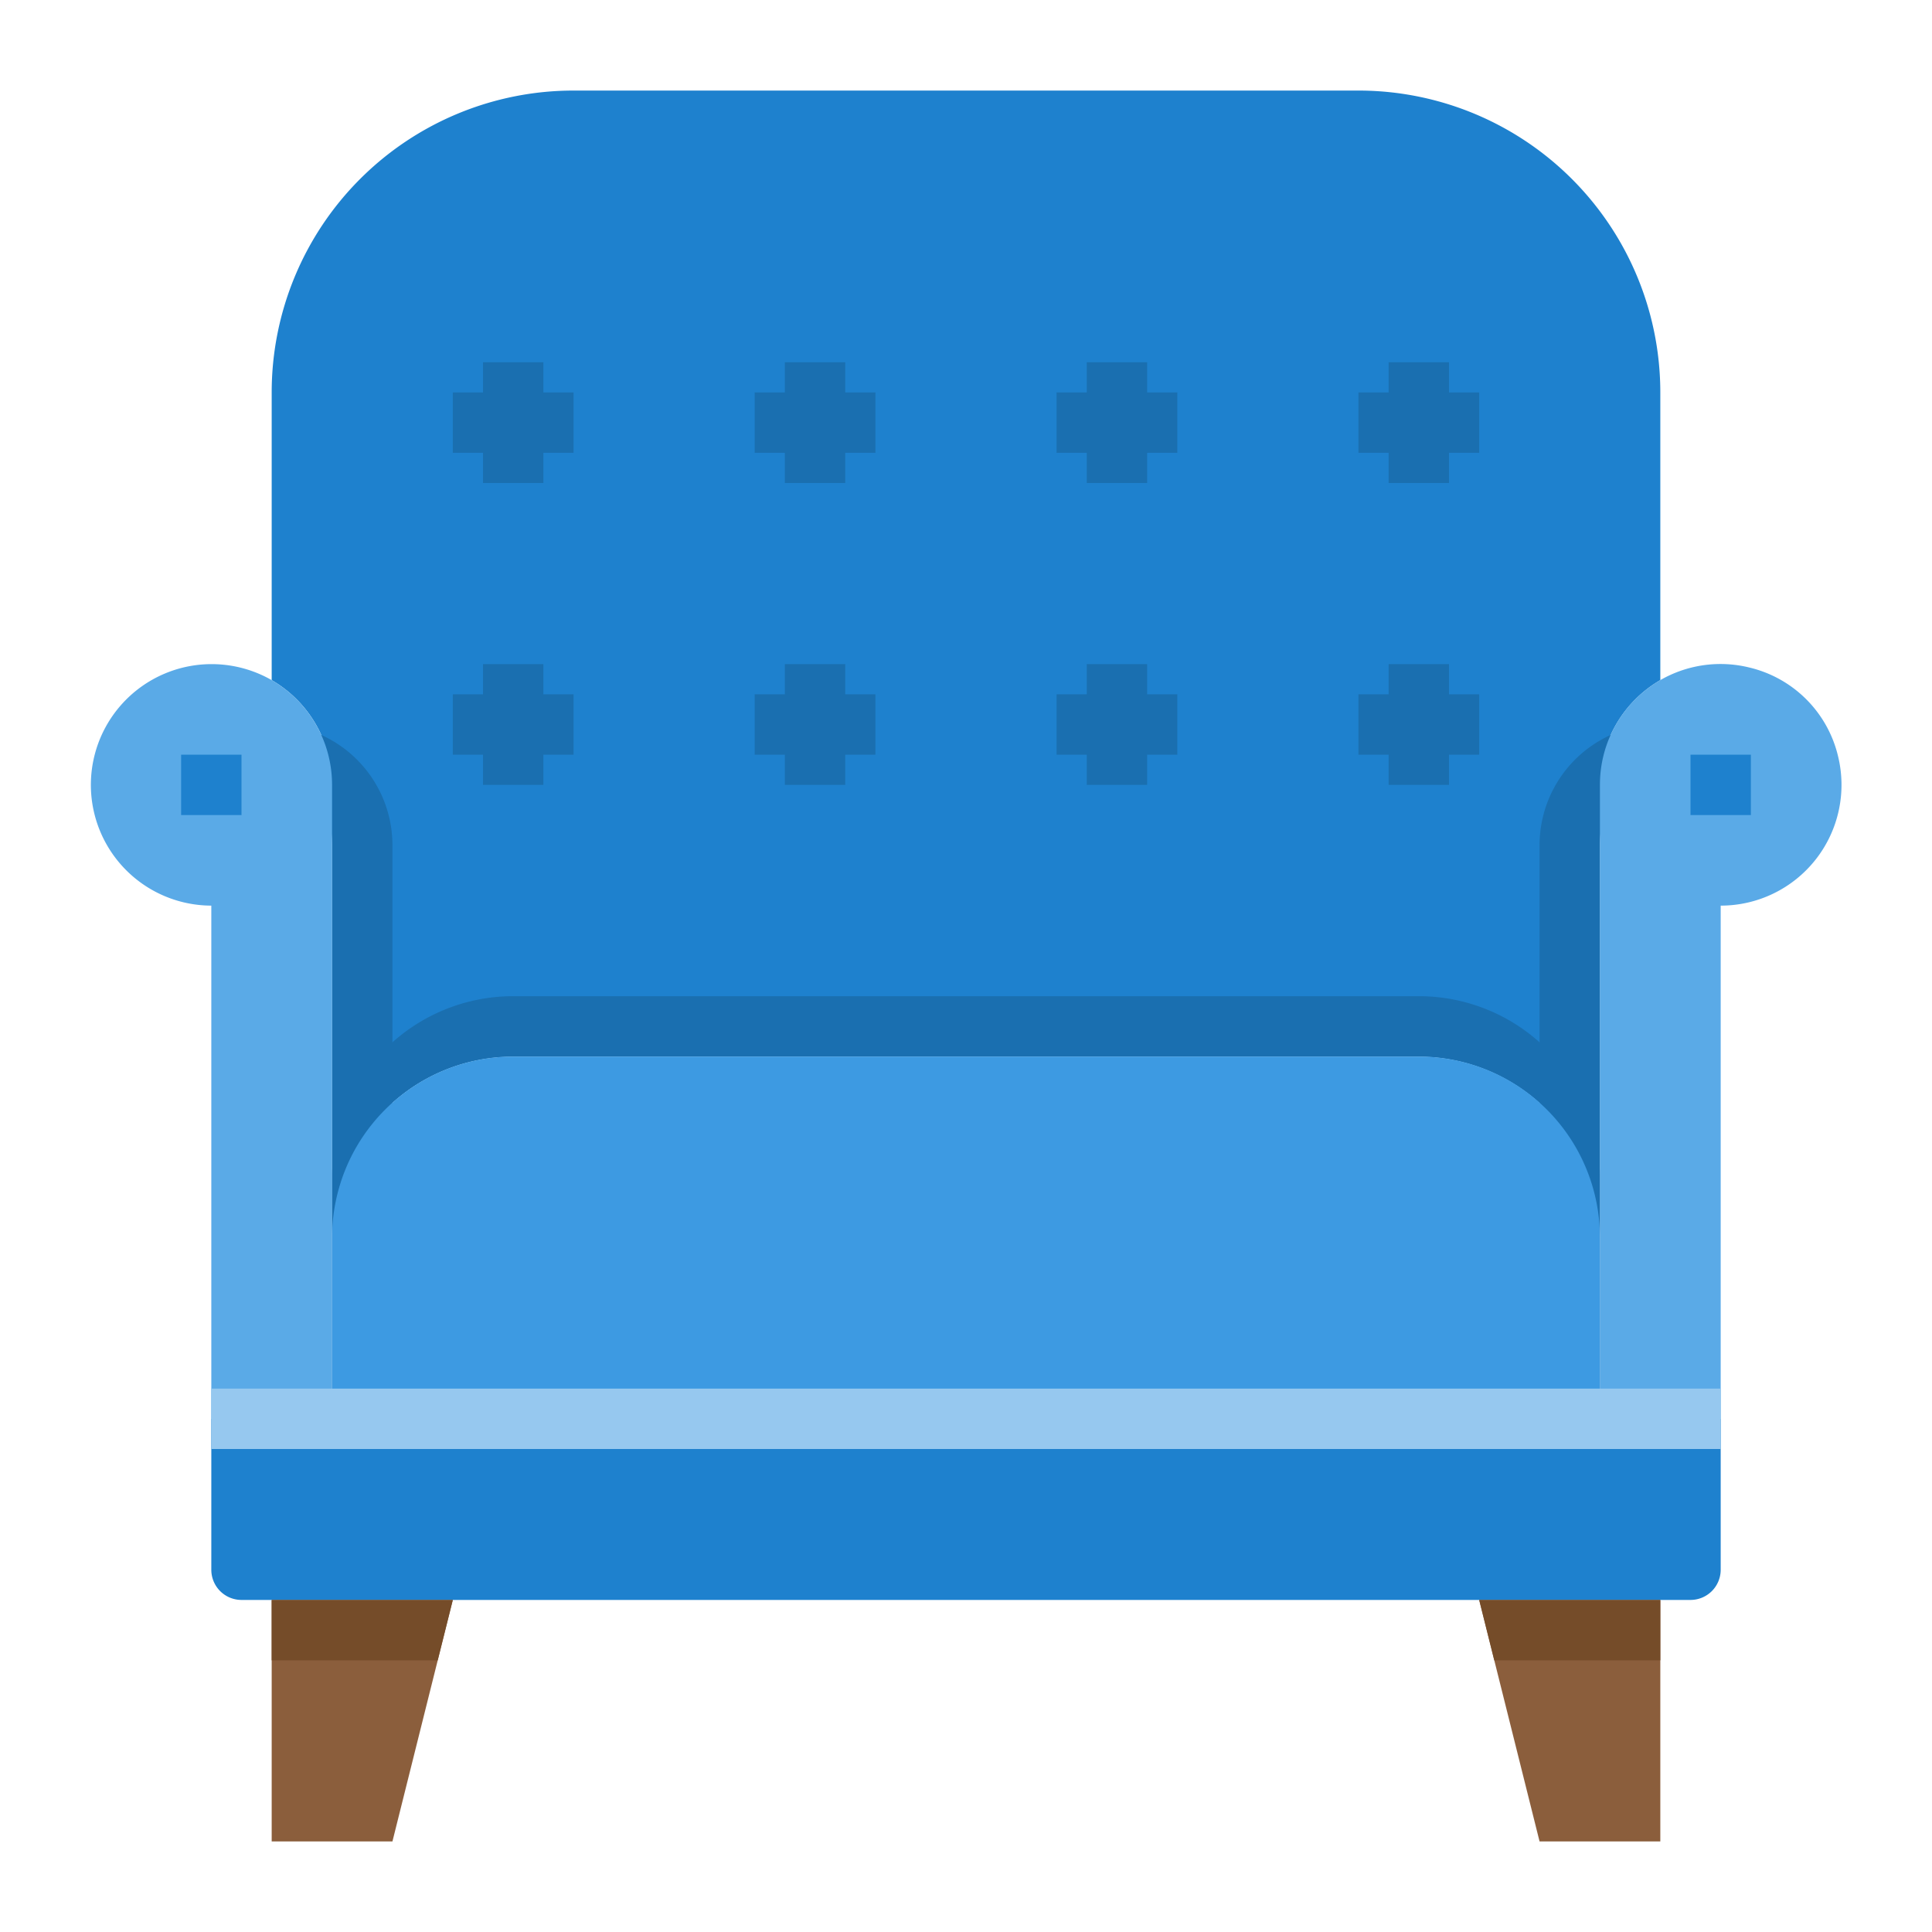 <svg height="512" viewBox="0 0 64 64" width="512" xmlns="http://www.w3.org/2000/svg"><g id="Armchair-2" data-name="Armchair"><path d="m55 53v8h-4l-2-8z" fill="#8b5e3c"/><path d="m15 53-2 8h-4v-8z" fill="#8b5e3c"/><path d="m57 47v5a1 1 0 0 1 -1 1h-48a1 1 0 0 1 -1-1v-5z" fill="#1e81ce"/><path d="m55 13v9.53a4.009 4.009 0 0 0 -2 3.47v15a6.022 6.022 0 0 0 -6-6h-30a6 6 0 0 0 -6 6v-15a4.009 4.009 0 0 0 -2-3.47v-9.53a10 10 0 0 1 10-10h26a10 10 0 0 1 10 10z" fill="#1e81ce"/><path d="m53 39v2a6 6 0 0 0 -6-6h-30a6 6 0 0 0 -6 6v-2a6 6 0 0 1 6-6h30a6 6 0 0 1 6 6z" fill="#1a6fb0"/><path d="m55 24v.53a4.009 4.009 0 0 0 -2 3.47v19h-2v-19a4.009 4.009 0 0 1 2-3.47 3.955 3.955 0 0 1 2-.53z" fill="#1a6fb0"/><path d="m9 24v.53a4.009 4.009 0 0 1 2 3.47v19h2v-19a4.009 4.009 0 0 0 -2-3.47 3.955 3.955 0 0 0 -2-.53z" fill="#1a6fb0"/><path d="m53 41v6h-42v-6a6 6 0 0 1 6-6h30a6 6 0 0 1 6 6z" fill="#3d9ae2"/><path d="m60.89 25.06a4 4 0 0 1 -3.89 4.94v17h-4v-21a3.994 3.994 0 0 1 4.94-3.89 3.96 3.96 0 0 1 2.95 2.95z" fill="#5aaae7"/><path d="m9 22.53a4.009 4.009 0 0 1 2 3.47v21h-4v-17a4 4 0 1 1 2-7.47z" fill="#5aaae7"/><path d="m15 53-.5 2h-5.5v-2z" fill="#754c29"/><path d="m55 53v2h-5.5l-.5-2z" fill="#754c29"/><path d="m7 46h50v2h-50z" fill="#96c8ef"/><g fill="#1a6fb0"><path d="m28 12h-2v1h-1v2h1v1h2v-1h1v-2h-1z"/><path d="m18 12h-2v1h-1v2h1v1h2v-1h1v-2h-1z"/><path d="m38 12h-2v1h-1v2h1v1h2v-1h1v-2h-1z"/><path d="m48 13v-1h-2v1h-1v2h1v1h2v-1h1v-2z"/><path d="m28 22h-2v1h-1v2h1v1h2v-1h1v-2h-1z"/><path d="m18 22h-2v1h-1v2h1v1h2v-1h1v-2h-1z"/><path d="m38 22h-2v1h-1v2h1v1h2v-1h1v-2h-1z"/><path d="m48 22h-2v1h-1v2h1v1h2v-1h1v-2h-1z"/></g><path d="m6 25h2v2h-2z" fill="#1e81ce"/><path d="m56 25h2v2h-2z" fill="#1e81ce"/></g></svg>